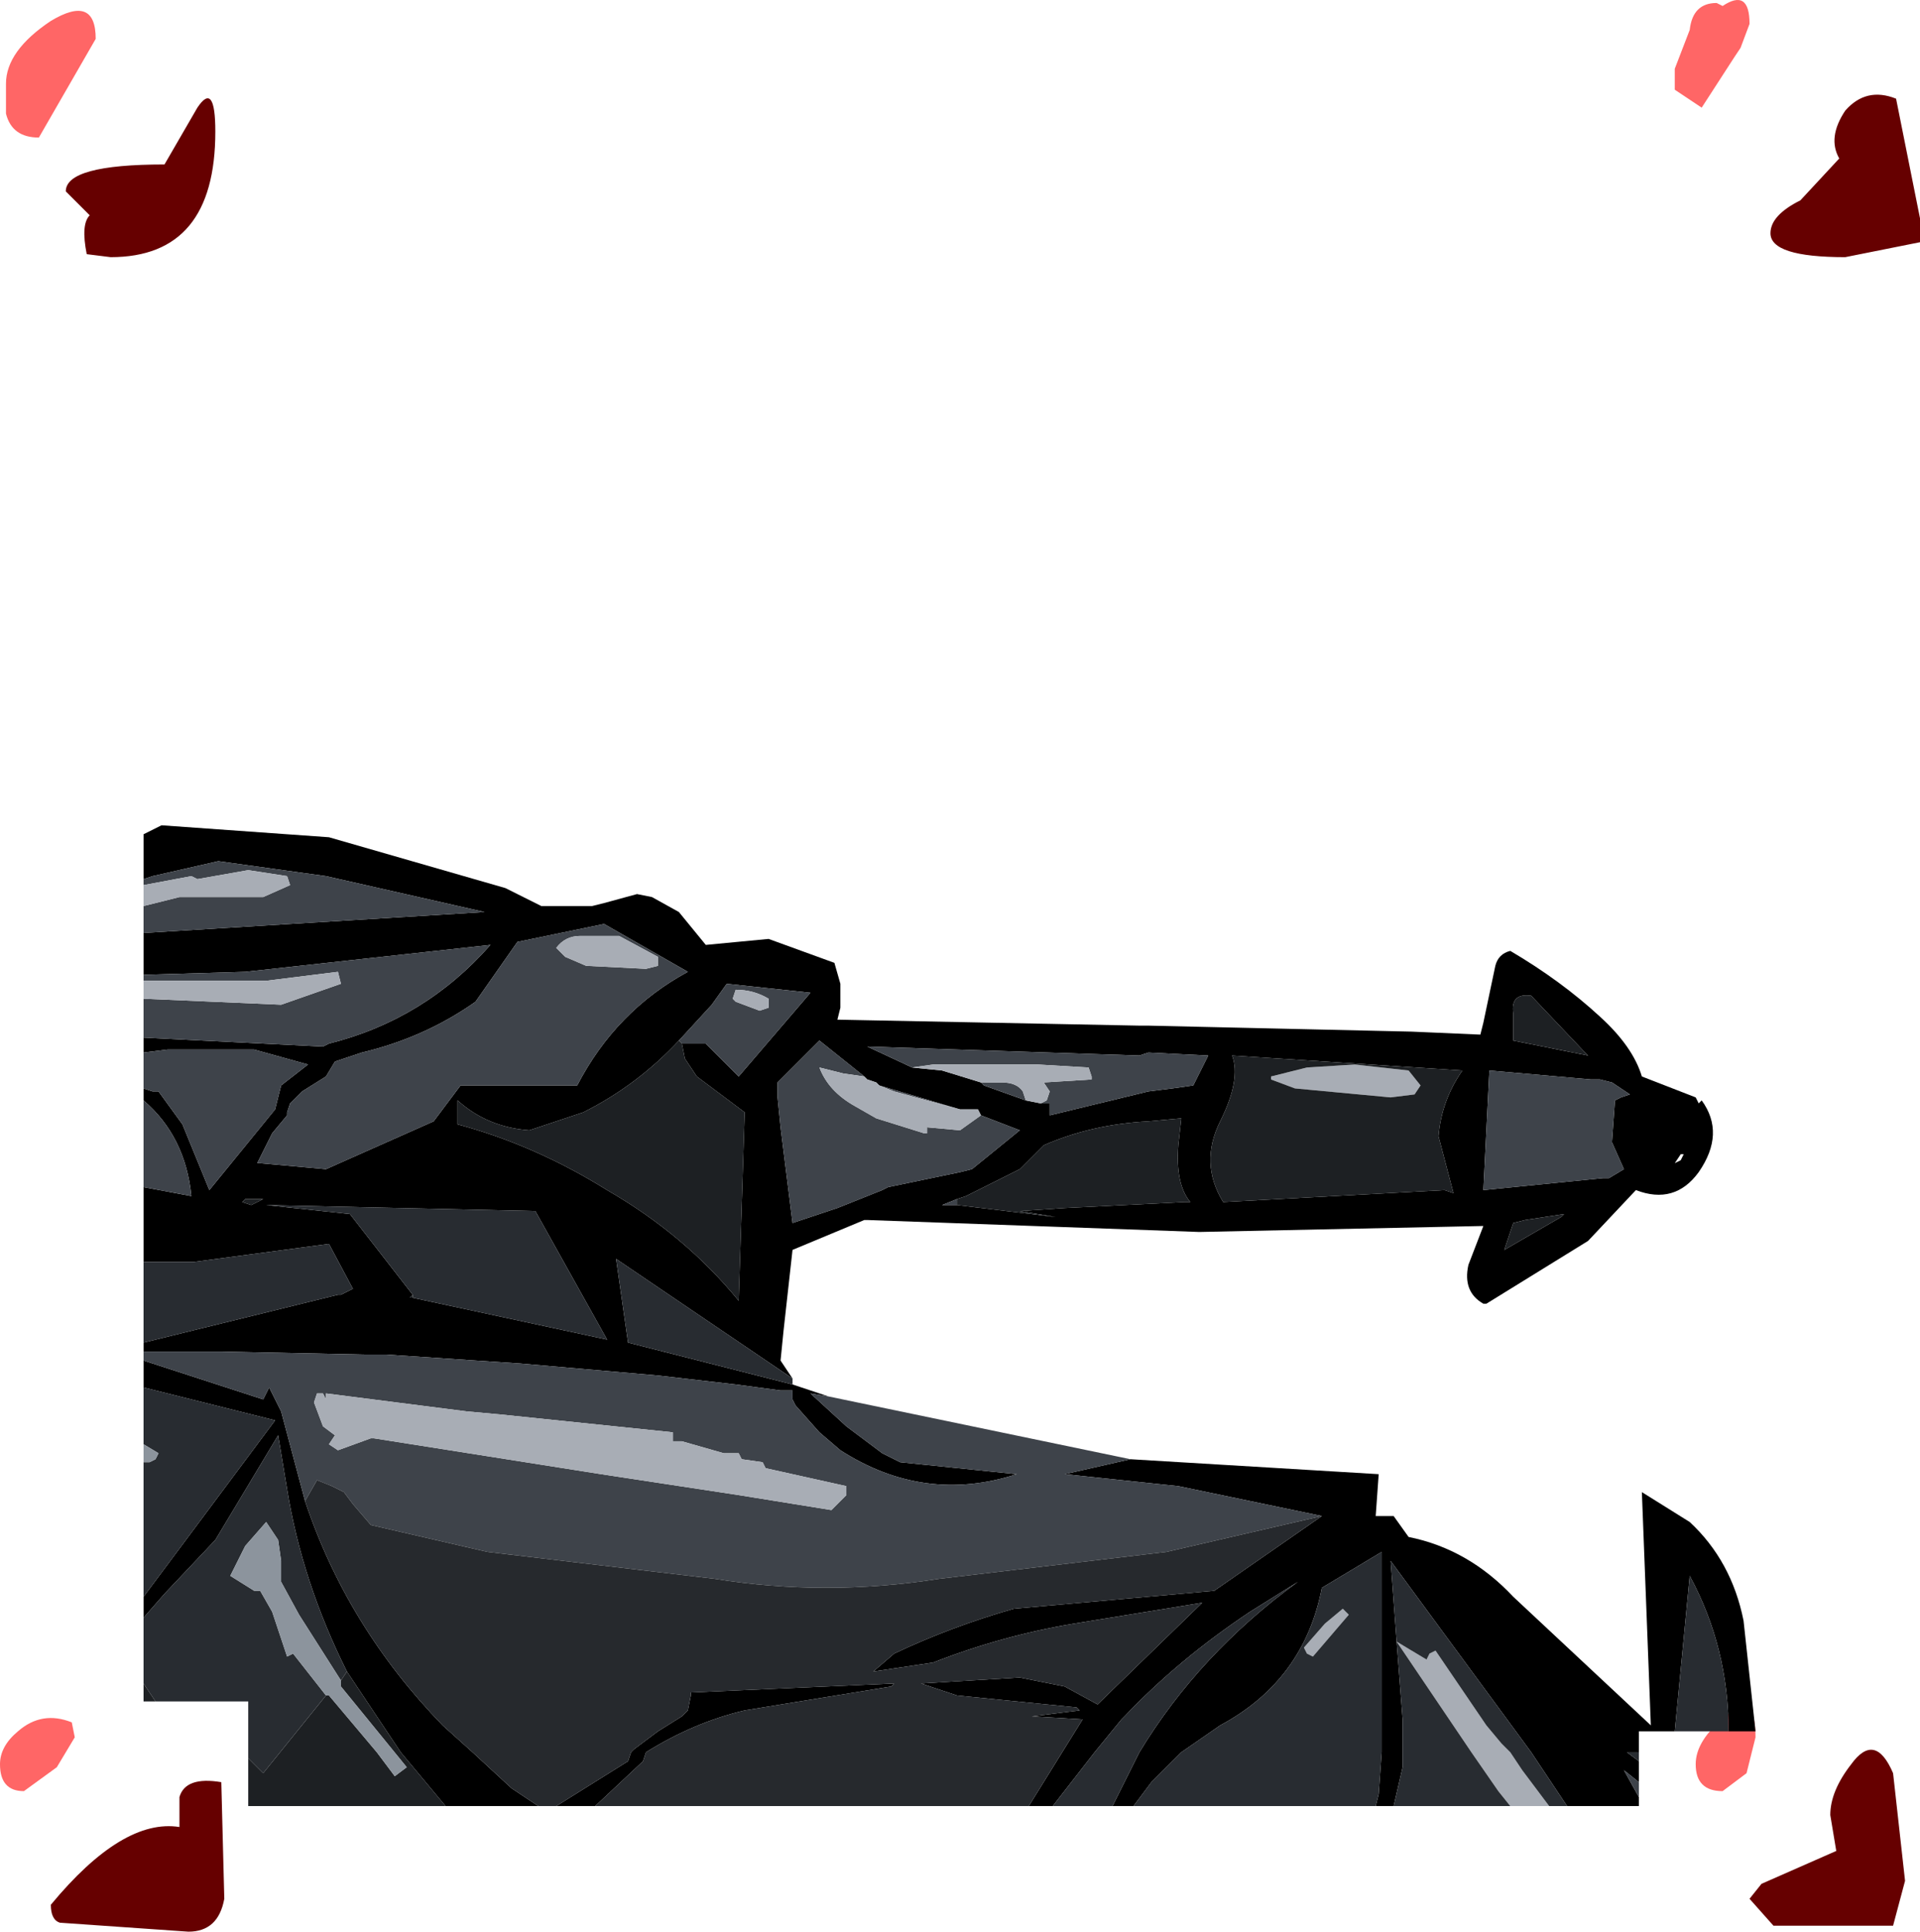 <?xml version="1.0" encoding="UTF-8" standalone="no"?>
<svg xmlns:xlink="http://www.w3.org/1999/xlink" height="32.3px" width="32.1px" xmlns="http://www.w3.org/2000/svg">
  <g transform="matrix(1.0, 0.0, 0.0, 1.0, -0.6, -0.3)">
    <path d="M29.85 0.7 L29.7 1.1 29.6 1.25 29.05 2.1 28.6 1.8 28.6 1.45 28.85 0.8 Q28.9 0.35 29.3 0.35 L29.4 0.4 Q29.85 0.1 29.85 0.7 M1.25 2.6 Q0.8 2.6 0.7 2.2 L0.7 1.7 Q0.7 1.15 1.45 0.65 2.2 0.2 2.2 0.95 L1.25 2.6 M1.85 29.35 L1.55 29.85 1.0 30.25 Q0.6 30.25 0.6 29.8 0.6 29.5 0.9 29.25 1.3 28.9 1.8 29.1 L1.85 29.35 M29.95 29.35 L29.8 29.95 29.4 30.25 Q28.95 30.25 28.95 29.8 28.95 29.4 29.45 29.0 29.95 28.55 29.95 29.35" fill="#ff6666" fill-rule="evenodd" stroke="none"/>
    <path d="M32.7 3.95 L32.7 4.35 31.45 4.6 Q30.2 4.6 30.2 4.2 30.2 3.9 30.7 3.65 L31.35 2.95 Q31.15 2.6 31.45 2.15 31.8 1.75 32.3 1.95 L32.7 3.95 M4.2 2.5 Q4.2 4.6 2.45 4.6 L2.05 4.55 Q1.95 4.05 2.1 3.9 L1.7 3.5 Q1.7 3.05 3.35 3.05 L3.9 2.1 Q4.2 1.65 4.2 2.5 M3.6 30.35 Q3.7 30.0 4.3 30.1 L4.35 32.05 Q4.25 32.6 3.75 32.6 L1.6 32.45 Q1.45 32.4 1.45 32.15 2.65 30.7 3.6 30.85 L3.6 30.35 M32.25 32.5 L31.25 32.5 30.25 32.5 29.85 32.05 30.05 31.8 31.3 31.25 31.2 30.65 Q31.2 30.25 31.55 29.8 31.95 29.25 32.25 29.95 L32.45 31.75 32.25 32.5" fill="#660000" fill-rule="evenodd" stroke="none"/>
    <path d="M3.0 15.0 L3.0 14.25 3.3 14.1 6.1 14.3 9.05 15.15 9.65 15.45 10.5 15.45 10.7 15.4 11.25 15.25 11.5 15.3 11.95 15.55 12.4 16.1 13.45 16.0 14.55 16.4 14.65 16.75 14.65 17.15 14.6 17.35 19.65 17.45 19.8 17.45 24.2 17.55 25.35 17.6 25.4 17.4 25.6 16.45 Q25.65 16.25 25.85 16.2 26.7 16.7 27.35 17.3 27.9 17.8 28.05 18.3 L28.95 18.65 29.0 18.75 29.05 18.7 Q29.45 19.25 29.0 19.9 28.6 20.45 27.95 20.2 L27.15 21.05 25.45 22.1 25.4 22.1 Q25.05 21.9 25.15 21.45 L25.4 20.8 20.65 20.9 15.1 20.7 15.05 20.7 13.85 21.2 13.7 22.55 13.65 23.05 13.85 23.35 10.9 21.35 11.1 22.75 13.85 23.45 14.45 23.65 14.15 23.6 14.75 24.15 15.35 24.6 15.65 24.75 17.6 24.95 Q16.05 25.45 14.65 24.55 L14.3 24.25 13.9 23.8 13.85 23.7 13.85 23.55 13.65 23.55 12.9 23.45 11.6 23.3 9.3 23.1 7.05 22.95 6.7 22.95 4.3 22.9 3.0 22.9 3.0 22.75 6.25 21.95 6.3 21.95 6.5 21.85 6.1 21.1 3.85 21.4 3.5 21.4 3.0 21.4 3.0 20.15 3.8 20.3 Q3.7 19.3 3.0 18.7 L3.0 18.5 3.15 18.55 3.25 18.55 3.65 19.1 4.1 20.2 5.2 18.85 5.3 18.45 5.75 18.1 4.85 17.85 3.4 17.85 3.0 17.9 3.0 17.65 6.0 17.8 6.1 17.75 Q7.7 17.35 8.8 16.1 L4.7 16.55 3.0 16.6 3.0 15.9 8.7 15.55 6.05 14.95 4.25 14.7 3.15 14.95 3.0 15.0 M19.5 24.7 L23.65 24.95 23.6 25.65 23.9 25.65 24.15 26.0 Q25.15 26.2 25.9 27.0 L28.2 29.15 28.05 25.25 28.85 25.75 Q29.55 26.4 29.75 27.4 L29.95 29.25 29.5 29.25 Q29.5 27.85 28.85 26.65 L28.6 29.25 28.0 29.25 28.0 29.6 27.8 29.6 28.0 29.75 28.0 30.1 27.75 29.9 28.0 30.35 28.0 30.5 26.8 30.5 26.2 29.6 23.85 26.4 23.95 27.75 24.05 29.05 24.05 29.6 24.05 29.85 23.9 30.5 23.6 30.5 23.65 30.3 23.7 29.6 23.7 29.55 23.7 28.75 23.7 27.45 23.7 26.25 22.7 26.85 Q22.4 28.4 21.0 29.15 L20.35 29.6 19.85 30.1 19.55 30.5 19.2 30.5 19.5 29.9 19.65 29.6 Q20.65 27.95 22.3 26.75 L21.5 27.25 Q20.3 28.05 19.4 29.0 L19.35 29.05 18.9 29.6 18.2 30.5 17.8 30.5 18.7 29.05 17.85 29.0 18.65 28.9 18.6 28.85 16.6 28.65 16.0 28.45 17.65 28.35 18.4 28.5 18.95 28.8 20.7 27.1 18.55 27.45 Q17.35 27.65 16.2 28.1 L15.2 28.25 15.55 27.95 Q16.5 27.5 17.55 27.2 L20.9 26.9 22.7 25.65 20.3 25.15 18.4 24.95 19.5 24.7 M10.55 30.5 L9.9 30.5 11.1 29.75 11.15 29.6 11.2 29.55 11.6 29.25 12.0 29.0 12.1 28.9 12.15 28.65 12.15 28.6 15.55 28.45 15.5 28.5 13.05 28.9 Q12.2 29.1 11.4 29.6 L11.35 29.75 10.55 30.5 M9.6 30.5 L8.05 30.5 7.3 29.6 6.4 28.25 Q5.65 26.75 5.4 25.2 L5.25 24.3 4.2 26.05 3.35 26.95 3.0 27.35 3.0 27.0 5.2 24.05 3.0 23.5 3.0 23.05 5.0 23.7 5.1 23.5 5.3 23.9 5.7 25.4 Q6.4 27.5 8.0 29.15 L8.5 29.6 9.15 30.2 9.6 30.5 M25.9 17.7 L27.15 17.95 27.1 17.9 26.2 16.95 Q25.85 16.9 25.9 17.25 L25.9 17.7 M27.35 18.35 L27.2 18.35 25.5 18.2 25.45 19.2 25.4 20.2 27.4 20.0 27.5 20.0 27.75 19.85 27.55 19.4 27.6 18.7 27.7 18.65 27.85 18.6 27.55 18.4 27.35 18.35 M18.0 18.75 L18.15 18.75 18.15 18.95 19.8 18.55 20.2 18.5 20.55 18.45 20.8 17.95 19.8 17.9 19.65 17.95 15.1 17.8 15.85 18.15 16.35 18.2 17.0 18.4 17.05 18.45 17.75 18.7 18.0 18.75 M21.2 17.95 Q21.35 18.35 21.0 19.05 20.65 19.75 21.05 20.4 L24.75 20.2 24.9 20.25 24.65 19.3 Q24.7 18.7 25.05 18.2 L21.2 17.95 M16.6 20.45 L18.25 20.65 17.65 20.55 18.4 20.5 20.4 20.4 20.5 20.4 Q20.25 20.1 20.3 19.45 L20.35 19.0 19.8 19.05 Q18.85 19.1 18.05 19.45 L17.65 19.85 16.75 20.3 16.6 20.35 16.35 20.45 16.6 20.45 M28.6 19.75 L28.7 19.7 28.75 19.6 28.7 19.6 28.6 19.75 M25.8 21.05 L25.75 21.2 26.7 20.65 26.75 20.6 26.1 20.7 25.9 20.75 25.8 21.05 M6.2 18.05 L6.05 18.3 5.65 18.55 5.45 18.75 5.4 18.9 5.4 18.95 5.15 19.25 4.9 19.75 4.95 19.75 6.05 19.85 7.85 19.05 8.3 18.45 10.25 18.45 Q10.9 17.2 12.1 16.55 L10.7 15.75 9.25 16.05 8.55 17.05 Q7.7 17.65 6.65 17.9 L6.2 18.05 M4.8 20.45 L5.0 20.35 4.7 20.35 4.65 20.4 4.8 20.45 M11.95 17.7 Q11.25 18.45 10.35 18.9 L9.45 19.2 Q8.75 19.15 8.25 18.7 L8.25 19.1 Q9.55 19.45 10.75 20.2 12.05 20.95 12.95 22.05 L13.05 18.9 12.25 18.3 12.05 18.0 12.0 17.75 12.4 17.75 12.95 18.3 14.15 16.9 12.75 16.75 12.5 17.1 11.95 17.7 M7.5 21.95 L7.45 22.0 7.5 22.0 10.75 22.7 9.55 20.55 5.05 20.45 6.45 20.6 7.5 21.95 M15.3 18.45 L15.25 18.4 15.1 18.35 15.05 18.3 14.3 17.7 13.6 18.4 13.6 18.65 13.65 19.15 13.85 20.75 14.15 20.65 14.6 20.5 15.35 20.2 15.45 20.15 16.65 19.9 16.85 19.85 17.65 19.2 17.0 18.95 16.95 18.85 16.65 18.85 15.3 18.45" fill="#000000" fill-rule="evenodd" stroke="none"/>
    <path d="M14.45 23.65 L19.5 24.7 18.4 24.95 20.3 25.15 22.7 25.65 20.1 26.25 16.3 26.7 Q14.4 27.0 12.55 26.7 L8.75 26.25 6.8 25.8 6.5 25.45 6.35 25.25 6.15 25.15 5.9 25.05 5.7 25.4 5.3 23.9 5.1 23.5 5.0 23.7 3.0 23.05 3.0 22.9 4.3 22.9 6.7 22.95 7.05 22.95 9.3 23.1 11.6 23.3 12.9 23.45 13.65 23.55 13.85 23.55 13.85 23.7 13.9 23.8 14.3 24.25 14.65 24.55 Q16.05 25.45 17.6 24.95 L15.65 24.75 15.35 24.6 14.75 24.15 14.15 23.6 14.45 23.65 M28.0 30.1 L28.0 30.35 27.75 29.9 28.0 30.1 M3.0 20.15 L3.0 18.7 Q3.7 19.3 3.8 20.3 L3.0 20.15 M3.0 18.5 L3.0 17.9 3.4 17.85 4.85 17.85 5.75 18.1 5.3 18.45 5.2 18.85 4.1 20.2 3.65 19.1 3.25 18.55 3.15 18.55 3.0 18.5 M3.0 17.65 L3.0 17.0 5.3 17.1 6.3 16.75 6.25 16.55 5.05 16.7 3.0 16.7 3.0 16.6 4.7 16.55 8.8 16.1 Q7.7 17.35 6.1 17.75 L6.0 17.8 3.0 17.65 M3.0 15.9 L3.0 15.45 3.6 15.3 3.7 15.3 5.0 15.3 5.45 15.1 5.4 14.95 4.75 14.85 3.9 15.0 3.8 14.95 3.0 15.1 3.0 15.0 3.15 14.95 4.25 14.7 6.05 14.95 8.7 15.55 3.0 15.9 M15.85 18.15 L15.1 17.8 19.65 17.95 19.8 17.9 20.8 17.95 20.55 18.45 20.2 18.5 19.8 18.55 18.15 18.95 18.15 18.75 18.0 18.75 18.1 18.7 18.15 18.55 18.05 18.4 18.85 18.35 18.85 18.3 18.8 18.15 17.95 18.1 16.2 18.1 15.85 18.15 M27.35 18.35 L27.55 18.4 27.85 18.6 27.7 18.65 27.6 18.7 27.55 19.4 27.75 19.85 27.5 20.0 27.4 20.0 25.4 20.2 25.45 19.2 25.5 18.2 27.2 18.35 27.35 18.35 M17.75 18.7 L17.05 18.45 17.0 18.4 17.35 18.4 Q17.6 18.4 17.7 18.55 L17.75 18.7 M16.6 20.35 L16.6 20.45 16.35 20.45 16.6 20.35 M6.2 18.05 L6.65 17.9 Q7.7 17.65 8.55 17.05 L9.25 16.05 10.7 15.75 12.1 16.55 Q10.9 17.2 10.25 18.45 L8.3 18.45 7.85 19.05 6.05 19.85 4.95 19.75 4.9 19.75 5.15 19.25 5.4 18.95 5.4 18.9 5.45 18.75 5.65 18.55 6.05 18.3 6.2 18.05 M9.9 16.15 L10.05 16.3 10.4 16.45 11.4 16.5 11.6 16.45 11.6 16.3 10.95 15.95 10.3 15.95 Q10.05 15.95 9.9 16.15 M11.95 17.7 L12.5 17.1 12.75 16.75 14.15 16.9 12.95 18.3 12.4 17.75 12.0 17.75 11.95 17.7 M5.9 23.6 L5.85 23.75 6.0 24.15 6.2 24.3 6.1 24.45 6.25 24.55 6.8 24.35 6.85 24.35 10.65 24.95 12.95 25.3 14.5 25.55 14.7 25.35 14.75 25.3 14.75 25.15 13.4 24.85 13.35 24.75 13.0 24.7 12.95 24.6 12.9 24.6 12.7 24.6 12.0 24.4 11.85 24.4 11.85 24.25 8.95 23.95 8.4 23.9 6.05 23.6 6.05 23.7 6.0 23.6 5.9 23.6 M15.3 18.45 L16.65 18.85 15.55 18.55 15.3 18.45 M17.0 18.95 L17.65 19.2 16.85 19.85 16.65 19.9 15.45 20.15 15.35 20.2 14.6 20.5 14.15 20.65 13.85 20.75 13.65 19.15 13.6 18.65 13.6 18.4 14.3 17.7 15.05 18.3 14.7 18.25 14.3 18.15 Q14.45 18.55 14.9 18.8 L15.25 19.0 16.05 19.25 16.1 19.25 16.1 19.15 16.65 19.2 17.0 18.95 M12.9 16.85 L12.85 17.0 12.9 17.05 13.3 17.2 13.45 17.15 13.45 17.0 Q13.2 16.85 12.9 16.85" fill="#3e434a" fill-rule="evenodd" stroke="none"/>
    <path d="M26.5 30.5 L25.85 30.5 25.65 30.25 25.2 29.6 23.95 27.75 24.45 28.05 24.5 27.95 24.6 27.9 25.45 29.15 25.7 29.45 25.75 29.5 25.85 29.6 26.05 29.9 26.5 30.5 M3.0 17.0 L3.0 16.7 5.05 16.7 6.25 16.55 6.3 16.75 5.3 17.1 3.0 17.0 M3.0 15.45 L3.0 15.1 3.8 14.95 3.9 15.0 4.75 14.85 5.4 14.95 5.45 15.1 5.0 15.3 3.7 15.3 3.6 15.3 3.0 15.45 M15.85 18.15 L16.2 18.1 17.95 18.1 18.8 18.15 18.85 18.3 18.85 18.35 18.05 18.4 18.15 18.55 18.1 18.7 18.0 18.75 17.75 18.7 17.7 18.55 Q17.6 18.4 17.35 18.4 L17.0 18.4 16.35 18.2 15.85 18.15 M23.25 18.1 L24.15 18.2 24.35 18.45 24.25 18.6 23.85 18.65 22.25 18.5 21.85 18.35 21.85 18.3 22.45 18.15 23.25 18.1 M9.9 16.15 Q10.05 15.95 10.3 15.95 L10.95 15.95 11.6 16.3 11.6 16.45 11.4 16.5 10.4 16.45 10.05 16.3 9.9 16.15 M5.9 23.6 L6.0 23.6 6.05 23.7 6.05 23.6 8.4 23.9 8.95 23.95 11.85 24.25 11.85 24.4 12.0 24.4 12.7 24.6 12.9 24.6 12.95 24.6 13.0 24.7 13.35 24.75 13.4 24.85 14.75 25.15 14.75 25.3 14.7 25.35 14.5 25.55 12.95 25.3 10.65 24.95 6.85 24.35 6.8 24.35 6.25 24.55 6.1 24.45 6.2 24.3 6.0 24.15 5.85 23.75 5.9 23.6 M15.05 18.3 L15.1 18.35 15.25 18.4 15.3 18.45 15.55 18.55 16.65 18.85 16.95 18.85 17.0 18.95 16.65 19.2 16.1 19.15 16.1 19.25 16.05 19.25 15.25 19.0 14.9 18.8 Q14.45 18.55 14.3 18.15 L14.7 18.25 15.05 18.3 M12.9 16.85 Q13.2 16.85 13.45 17.0 L13.45 17.15 13.3 17.2 12.9 17.05 12.85 17.0 12.9 16.85 M23.15 27.3 L22.55 28.0 22.45 27.95 22.4 27.85 22.75 27.45 23.05 27.2 23.15 27.3" fill="#a8adb5" fill-rule="evenodd" stroke="none"/>
    <path d="M8.05 30.5 L4.75 30.5 4.75 29.7 5.0 29.95 6.05 28.65 6.1 28.65 6.9 29.6 7.2 30.0 7.4 29.85 6.3 28.5 6.3 28.4 6.4 28.25 7.3 29.6 8.05 30.5 M3.2 28.75 L3.0 28.75 3.0 28.45 3.2 28.75 M25.9 17.7 L25.9 17.25 Q25.85 16.9 26.2 16.95 L27.1 17.9 27.15 17.95 25.9 17.7 M21.2 17.95 L25.05 18.2 Q24.7 18.7 24.65 19.3 L24.9 20.25 24.75 20.2 21.05 20.4 Q20.65 19.75 21.0 19.05 21.35 18.35 21.2 17.95 M23.25 18.1 L22.45 18.15 21.85 18.3 21.85 18.35 22.25 18.5 23.85 18.65 24.25 18.6 24.35 18.45 24.15 18.2 23.25 18.1 M16.6 20.35 L16.75 20.3 17.65 19.85 18.05 19.45 Q18.85 19.1 19.8 19.05 L20.35 19.0 20.3 19.45 Q20.25 20.1 20.5 20.4 L20.4 20.4 18.4 20.5 17.65 20.55 18.25 20.65 16.6 20.45 16.6 20.35 M25.8 21.05 L25.9 20.75 26.1 20.7 26.75 20.6 26.7 20.65 25.75 21.2 25.8 21.05 M4.8 20.45 L4.65 20.4 4.7 20.35 5.0 20.35 4.8 20.45 M12.0 17.75 L12.05 18.0 12.25 18.3 13.05 18.9 12.95 22.05 Q12.05 20.95 10.75 20.2 9.55 19.45 8.25 19.1 L8.25 18.7 Q8.75 19.15 9.45 19.2 L10.35 18.9 Q11.25 18.45 11.95 17.7 L12.0 17.75 M7.5 22.0 L7.45 22.0 7.5 21.95 7.5 22.0" fill="#1d2023" fill-rule="evenodd" stroke="none"/>
    <path d="M17.8 30.5 L10.55 30.5 11.35 29.75 11.4 29.6 Q12.2 29.1 13.05 28.9 L15.5 28.5 15.55 28.45 12.15 28.6 12.15 28.65 12.1 28.9 12.0 29.0 11.6 29.25 11.2 29.55 11.15 29.6 11.1 29.75 9.9 30.5 9.6 30.5 9.15 30.2 8.5 29.6 8.0 29.15 Q6.4 27.5 5.7 25.4 L5.9 25.05 6.15 25.15 6.35 25.25 6.5 25.45 6.8 25.8 8.75 26.25 12.55 26.7 Q14.4 27.0 16.3 26.7 L20.1 26.25 22.7 25.65 20.9 26.9 17.55 27.2 Q16.5 27.5 15.55 27.95 L15.2 28.25 16.2 28.1 Q17.35 27.65 18.55 27.45 L20.7 27.1 18.95 28.8 18.4 28.5 17.65 28.35 16.0 28.45 16.6 28.65 18.6 28.85 18.65 28.9 17.85 29.0 18.7 29.05 17.8 30.5" fill="#26292d" fill-rule="evenodd" stroke="none"/>
    <path d="M13.85 23.35 L13.85 23.45 11.1 22.75 10.9 21.35 13.85 23.35 M29.5 29.25 L28.6 29.25 28.85 26.65 Q29.5 27.85 29.5 29.25 M28.0 29.6 L28.0 29.75 27.8 29.6 28.0 29.6 M26.8 30.5 L26.5 30.5 26.05 29.9 25.85 29.6 25.75 29.5 25.7 29.45 25.45 29.15 24.6 27.9 24.5 27.95 24.45 28.05 23.95 27.75 25.2 29.6 25.65 30.25 25.85 30.5 23.9 30.5 24.05 29.85 24.05 29.6 24.05 29.05 23.95 27.75 23.85 26.4 26.2 29.6 26.8 30.5 M23.6 30.5 L19.55 30.5 19.85 30.1 20.35 29.6 21.0 29.15 Q22.4 28.4 22.7 26.85 L23.7 26.25 23.7 27.45 23.7 28.75 23.7 29.55 23.7 29.6 23.65 30.3 23.6 30.5 M19.2 30.5 L18.2 30.5 18.9 29.6 19.35 29.05 19.4 29.0 Q20.3 28.05 21.5 27.25 L22.3 26.75 Q20.65 27.95 19.65 29.6 L19.5 29.9 19.2 30.5 M4.75 29.7 L4.75 28.75 3.2 28.75 3.0 28.45 3.0 27.35 3.35 26.95 4.2 26.05 5.25 24.3 5.4 25.2 Q5.65 26.75 6.4 28.25 L6.3 28.4 5.6 27.3 5.3 26.75 5.3 26.4 5.25 26.05 5.05 25.75 4.7 26.15 4.45 26.65 4.85 26.9 4.95 26.9 5.15 27.25 5.4 28.0 5.5 27.95 6.05 28.65 5.0 29.95 4.75 29.7 M3.0 27.0 L3.0 24.75 3.1 24.75 3.2 24.7 3.25 24.6 3.0 24.45 3.0 23.5 5.2 24.05 3.0 27.0 M3.0 22.75 L3.0 21.4 3.5 21.4 3.85 21.4 6.1 21.1 6.5 21.85 6.3 21.95 6.25 21.95 3.0 22.75 M7.5 21.95 L6.45 20.6 5.05 20.45 9.55 20.55 10.75 22.7 7.5 22.0 7.5 21.95 M23.15 27.3 L23.05 27.2 22.75 27.45 22.4 27.85 22.45 27.95 22.55 28.0 23.15 27.3" fill="#282c31" fill-rule="evenodd" stroke="none"/>
    <path d="M3.0 24.75 L3.0 24.45 3.25 24.6 3.2 24.7 3.1 24.75 3.0 24.75 M6.05 28.65 L5.5 27.95 5.4 28.0 5.15 27.25 4.95 26.9 4.85 26.9 4.45 26.65 4.7 26.15 5.05 25.75 5.25 26.05 5.3 26.4 5.3 26.75 5.6 27.3 6.3 28.4 6.3 28.5 7.4 29.85 7.2 30.0 6.9 29.6 6.1 28.65 6.05 28.65" fill="#8c949d" fill-rule="evenodd" stroke="none"/>
  </g>
</svg>
